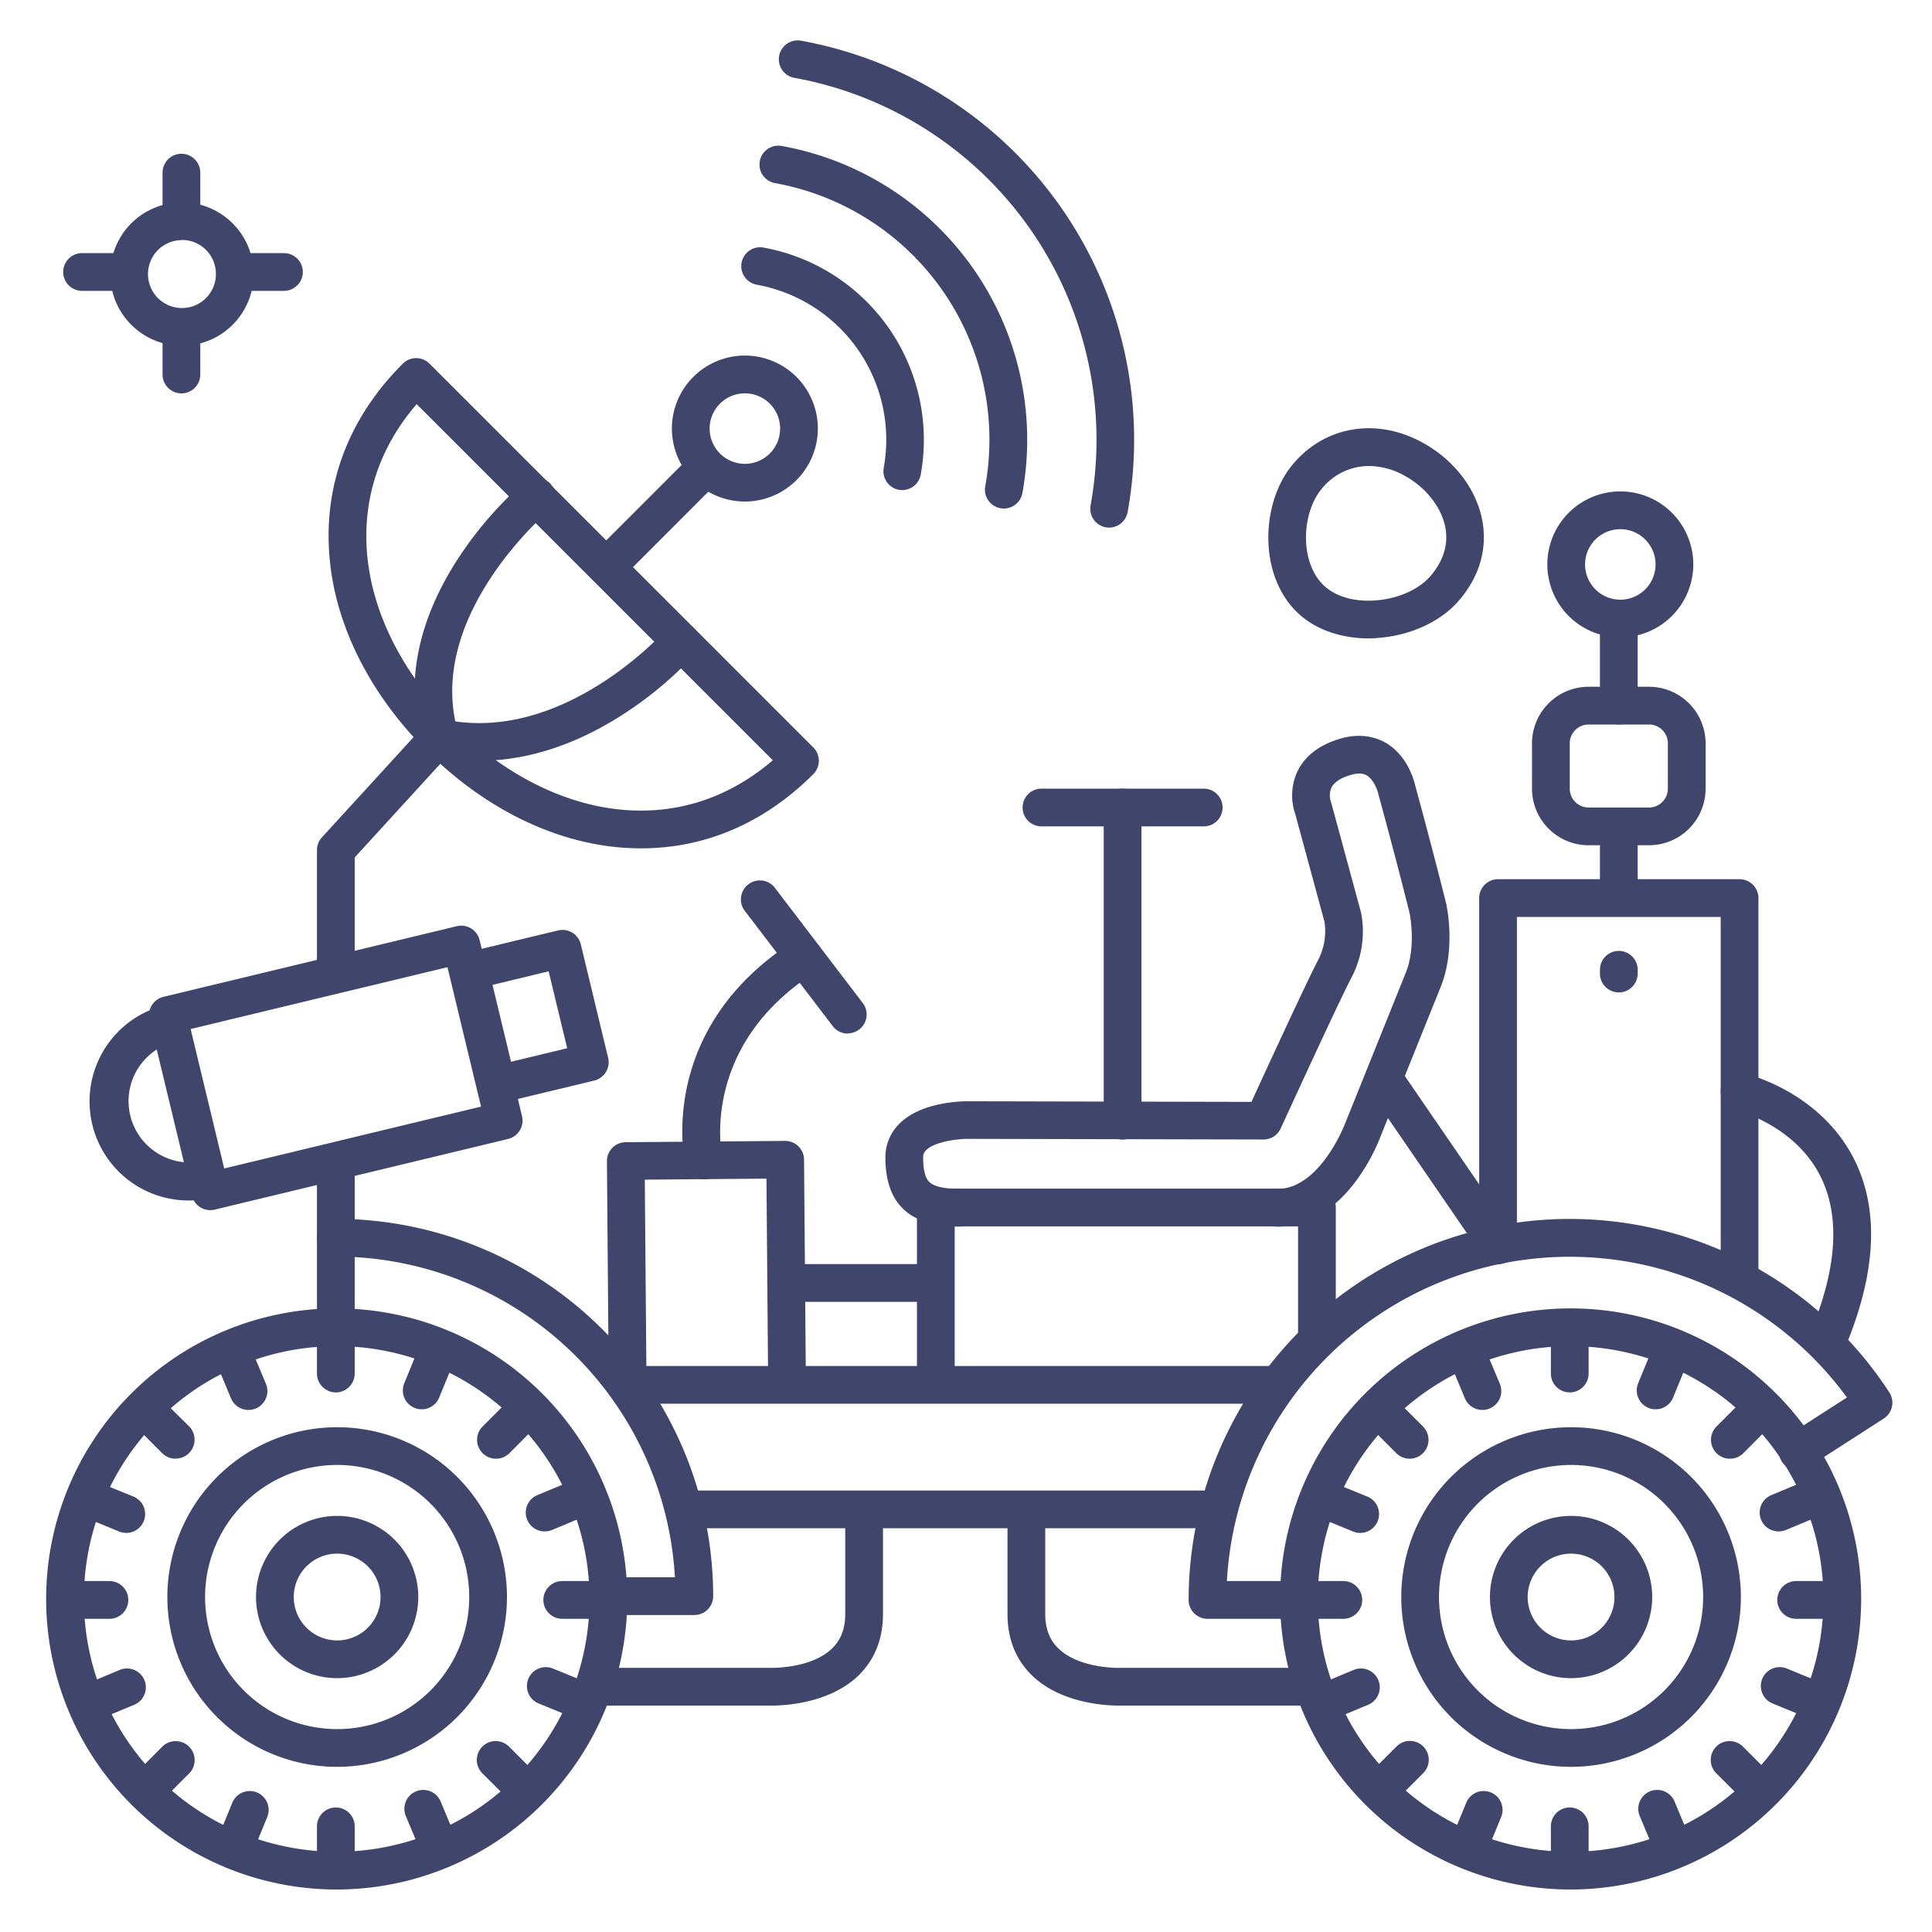 <?xml version="1.0" ?><svg viewBox="0 0 512 512" xmlns="http://www.w3.org/2000/svg"><defs><style>.cls-1{fill:#3f456b;}</style></defs><title/><g id="Lines"><path class="cls-1" d="M461,344a5,5,0,0,1-5-5V243H402v87a5,5,0,0,1-10,0V238a5,5,0,0,1,5-5h64a5,5,0,0,1,5,5V339A5,5,0,0,1,461,344Z"/><path class="cls-1" d="M437,224H421a15,15,0,0,1-15-15V197a15,15,0,0,1,15-15h16a15,15,0,0,1,15,15v12A15,15,0,0,1,437,224Zm-16-32a5,5,0,0,0-5,5v12a5,5,0,0,0,5,5h16a5,5,0,0,0,5-5V197a5,5,0,0,0-5-5Z"/><path class="cls-1" d="M429,242a5,5,0,0,1-5-5V219a5,5,0,0,1,10,0v18A5,5,0,0,1,429,242Z"/><path class="cls-1" d="M429,192a5,5,0,0,1-5-5V165a5,5,0,0,1,10,0v22A5,5,0,0,1,429,192Z"/><path class="cls-1" d="M484,361a5.06,5.06,0,0,1-2-.4A5,5,0,0,1,479.4,354c7.43-17.32,8.43-31.57,3-42.35-6.91-13.68-22.35-17.44-22.5-17.47a5,5,0,0,1,2.23-9.75c.81.18,20,4.73,29.14,22.59,6.91,13.56,6,30.69-2.65,50.92A5,5,0,0,1,484,361Z"/><path class="cls-1" d="M197.41,132.91a19.34,19.34,0,1,1,19.33-19.34A19.36,19.36,0,0,1,197.41,132.91Zm0-28.67a9.34,9.34,0,1,0,9.33,9.33A9.34,9.34,0,0,0,197.41,104.24Z"/><path class="cls-1" d="M429.41,168.91a19.34,19.34,0,1,1,19.33-19.34A19.36,19.36,0,0,1,429.41,168.91Zm0-28.67a9.34,9.34,0,1,0,9.33,9.33A9.34,9.34,0,0,0,429.41,140.24Z"/><path class="cls-1" d="M248,371a5,5,0,0,1-5-5V320a5,5,0,0,1,5-5H349a5,5,0,0,1,5,5v35a5,5,0,0,1-10,0V325H253v41A5,5,0,0,1,248,371Z"/><path class="cls-1" d="M338.52,325.08a5,5,0,0,1,0-10c11.21,0,17.79-16.93,17.85-17.11s0-.08.05-.13,12.61-31.36,16.11-40c2.74-6.79,1.19-15,1.06-15.7-3.44-13.92-8.25-31.45-8.29-31.62s-.05-.2-.08-.3c-.19-.85-1.18-3.63-3-4.71-.39-.23-1.55-.92-4.15-.18-1.86.53-4.28,1.55-5.21,3.37a5.27,5.27,0,0,0-.18,3.72c.05.14.1.27.14.42l7.87,29a1.42,1.42,0,0,1,.05.22,26.28,26.28,0,0,1-2.58,17c-3.52,6.67-18.62,39.71-18.77,40a5,5,0,0,1-4.55,2.92h0l-78.33-.17c-2.62,0-8.75.69-11.08,3a2.44,2.44,0,0,0-.79,1.92c0,5,1.29,6.17,1.71,6.56,1.28,1.18,3.95,1.77,7.94,1.77a5,5,0,0,1,0,10c-13.22,0-19.65-6-19.65-18.33a12.46,12.46,0,0,1,3.77-9c5.93-5.86,16.93-5.89,18.17-5.88l75.07.16c3.83-8.36,14.63-31.83,17.68-37.61a16.72,16.72,0,0,0,1.68-10.1l-7.78-28.66a15.08,15.08,0,0,1,.73-11.47c2.05-4,5.88-6.89,11.38-8.46s9.68-.2,12.08,1.25c5.54,3.34,7.26,9.68,7.57,11,.43,1.56,5,18.38,8.35,31.85l0,.13c.1.47,2.48,11.63-1.55,21.62-3.41,8.46-15.49,38.51-16.08,40C365.07,303.24,356.45,325.08,338.52,325.08Z"/><path class="cls-1" d="M89,263a5,5,0,0,1-5-5V225.29a5,5,0,0,1,1.31-3.38l26.85-29.36a5,5,0,1,1,7.38,6.74L94,227.23V258A5,5,0,0,1,89,263Z"/><path class="cls-1" d="M169.92,224.82q-3,0-6.11-.28c-17.9-1.66-35.94-10.77-50.81-25.64S89,166,87.37,148.1c-1.8-19.37,4.9-37.26,19.38-51.73a5,5,0,0,1,7.07,0L215.54,198.08a5,5,0,0,1,0,7.07C202.59,218.09,186.93,224.82,169.92,224.82ZM110.42,107.1c-10,11.59-14.46,25.35-13.1,40.07,1.45,15.58,9.52,31.44,22.75,44.66s29.08,21.3,44.66,22.75c14.72,1.37,28.48-3.15,40.07-13.1Z"/><path class="cls-1" d="M162.51,153.43a5,5,0,0,1-3.53-8.54l24.32-24.32a5,5,0,1,1,7.08,7.07L166.05,152A5,5,0,0,1,162.51,153.43Z"/><path class="cls-1" d="M186.49,312.53a5,5,0,0,1-4.88-3.91c-.32-1.45-7.57-35.87,28.7-59.18a5,5,0,1,1,5.41,8.41c-30.46,19.58-24.41,48.3-24.35,48.59a5,5,0,0,1-3.78,6A5.22,5.22,0,0,1,186.49,312.53Z"/><path class="cls-1" d="M224.67,273.91a5,5,0,0,1-4-2l-23.3-30.53a5,5,0,0,1,8-6.07l23.3,30.54a5,5,0,0,1-4,8Z"/><path class="cls-1" d="M246,345H209a5,5,0,0,1,0-10h37a5,5,0,0,1,0,10Z"/><path class="cls-1" d="M297.5,302a5,5,0,0,1-5-5V214a5,5,0,0,1,10,0v83A5,5,0,0,1,297.5,302Z"/><path class="cls-1" d="M319,219H276a5,5,0,0,1,0-10h43a5,5,0,0,1,0,10Z"/><path class="cls-1" d="M429,263a5,5,0,0,1-5-5v-1a5,5,0,0,1,10,0v1A5,5,0,0,1,429,263Z"/><path class="cls-1" d="M397,335a5,5,0,0,1-4.12-2.17l-29.5-43a5,5,0,0,1,8.24-5.66l29.5,43A5,5,0,0,1,397,335Z"/><path class="cls-1" d="M362.7,169.18c-7,0-13.46-2.14-18-6.05-11.29-9.73-10.67-29.19-2.6-39.44,8.45-10.73,22.53-13.27,35.05-6.31,8.31,4.61,14.17,12.33,15.69,20.65,1.36,7.43-.75,14.7-6.11,21-4.73,5.59-12.68,9.33-21.28,10C364.54,169.15,363.61,169.18,362.7,169.18Zm.09-45.68A16.06,16.06,0,0,0,350,129.88c-5.19,6.59-5.62,19.74,1.27,25.68,3.11,2.68,8,4,13.44,3.54,5.9-.46,11.43-2.95,14.43-6.5,3.4-4,4.72-8.32,3.9-12.78-1-5.32-5.07-10.57-10.71-13.7A19.55,19.55,0,0,0,362.79,123.5Z"/><path class="cls-1" d="M89.23,500.74a77,77,0,1,1,77-77A77.09,77.09,0,0,1,89.23,500.74Zm0-144a67,67,0,1,0,67,67A67.08,67.08,0,0,0,89.23,356.74Z"/><path class="cls-1" d="M89.35,468.23a45,45,0,1,1,45-45A45.05,45.05,0,0,1,89.35,468.23Zm0-80a35,35,0,1,0,35,35A35,35,0,0,0,89.35,388.23Z"/><path class="cls-1" d="M416.23,500.74a77,77,0,1,1,77-77A77.09,77.09,0,0,1,416.23,500.74Zm0-144a67,67,0,1,0,67,67A67.08,67.08,0,0,0,416.23,356.74Z"/><path class="cls-1" d="M416.35,468.23a45,45,0,1,1,45-45A45.05,45.05,0,0,1,416.35,468.23Zm0-80a35,35,0,1,0,35,35A35,35,0,0,0,416.35,388.23Z"/><path class="cls-1" d="M89,357a5,5,0,0,1-5-5V309a5,5,0,0,1,10,0v43A5,5,0,0,1,89,357Z"/><path class="cls-1" d="M55.73,320.7a5,5,0,0,1-4.86-3.83L39.63,270.21a5,5,0,0,1,.6-3.79,5,5,0,0,1,3.09-2.25l77.78-18.73a5,5,0,0,1,6,3.69l11.24,46.66a5,5,0,0,1-.6,3.79,5,5,0,0,1-3.09,2.25L56.9,320.56A4.68,4.68,0,0,1,55.73,320.7Zm-5.21-48,8.9,36.95,68.06-16.39-8.9-36.95Z"/><path class="cls-1" d="M131.74,292.42a5,5,0,0,1-4.86-3.83l-7.25-30.1a5,5,0,0,1,3.69-6l24.6-5.92a5,5,0,0,1,6,3.69l7.25,30.1a5,5,0,0,1-3.69,6l-24.6,5.93A5.2,5.2,0,0,1,131.74,292.42ZM130.52,261l4.91,20.38,14.88-3.59-4.91-20.38Z"/><path class="cls-1" d="M49.94,318.14a26.26,26.26,0,0,1-5.53-51.92A5,5,0,0,1,46.54,276a16.26,16.26,0,0,0,6.91,31.77,5,5,0,1,1,2.13,9.77A26.46,26.46,0,0,1,49.94,318.14Z"/><path class="cls-1" d="M184,428H161a5,5,0,0,1,0-10h17.86A90.11,90.11,0,0,0,89,333a5,5,0,0,1,0-10A100.11,100.11,0,0,1,189,423,5,5,0,0,1,184,428Z"/><path class="cls-1" d="M89.35,444.73a21.5,21.5,0,1,1,21.5-21.5A21.53,21.53,0,0,1,89.35,444.73Zm0-33a11.5,11.5,0,1,0,11.5,11.5A11.51,11.51,0,0,0,89.35,411.73Z"/><path class="cls-1" d="M416.35,444.73a21.5,21.5,0,1,1,21.5-21.5A21.53,21.53,0,0,1,416.35,444.73Zm0-33a11.5,11.5,0,1,0,11.5,11.5A11.51,11.51,0,0,0,416.35,411.73Z"/><path class="cls-1" d="M344,429H320a5,5,0,0,1-5-5A101,101,0,0,1,500.69,369a5,5,0,0,1-1.48,6.93l-19.9,12.82a5,5,0,1,1-5.41-8.4l15.56-10A91,91,0,0,0,325.14,419H344a5,5,0,0,1,0,10Z"/><path class="cls-1" d="M322,405H182a5,5,0,0,1,0-10H322a5,5,0,0,1,0,10Z"/><path class="cls-1" d="M337,372H166a5,5,0,0,1,0-10H337a5,5,0,0,1,0,10Z"/><path class="cls-1" d="M204.55,452H158a5,5,0,0,1,0-10h46.2c.09,0,10.68.3,16.31-5.14,2.35-2.27,3.49-5.26,3.49-9.16V401a5,5,0,0,1,10,0v26.7c0,6.68-2.21,12.2-6.58,16.4C219.71,451.5,207.69,452,204.55,452Z"/><path class="cls-1" d="M296.45,452c-3.14,0-15.16-.51-22.87-7.91-4.37-4.2-6.58-9.72-6.58-16.4V401a5,5,0,0,1,10,0v26.7c0,3.9,1.14,6.89,3.49,9.16,5.63,5.44,16.22,5.15,16.32,5.14H347a5,5,0,0,1,0,10H296.45Z"/><path class="cls-1" d="M166.33,372.2a5,5,0,0,1-5-5l-.49-59.5a5,5,0,0,1,5-5l42.24-.35a5,5,0,0,1,5,5l.49,59.5a5,5,0,0,1-5,5h0a5,5,0,0,1-5-5l-.45-54.5-32.24.27.45,54.49a5,5,0,0,1-5,5.05Z"/></g><g id="Outline"><path class="cls-1" d="M32.58,77.08H21.75a5,5,0,0,1,0-10H32.58a5,5,0,0,1,0,10Z"/><path class="cls-1" d="M75.25,77.08H63.15a5,5,0,1,1,0-10h12.1a5,5,0,0,1,0,10Z"/><path class="cls-1" d="M48.08,104.25a5,5,0,0,1-5-5v-12a5,5,0,0,1,10,0v12A5,5,0,0,1,48.08,104.25Z"/><path class="cls-1" d="M48.08,63.17a5,5,0,0,1-5-5V45.75a5,5,0,0,1,10,0V58.17A5,5,0,0,1,48.08,63.17Z"/><path class="cls-1" d="M48.22,91.63a19,19,0,1,1,19-19A19,19,0,0,1,48.22,91.63Zm0-28a9,9,0,1,0,9,9A9,9,0,0,0,48.22,63.59Z"/><path class="cls-1" d="M239.09,129.88a4.53,4.53,0,0,1-.89-.08,5,5,0,0,1-4-5.81,41.76,41.76,0,0,0-33.65-48.54,5,5,0,0,1,1.79-9.84A51.77,51.77,0,0,1,244,125.77,5,5,0,0,1,239.09,129.88Z"/><path class="cls-1" d="M266,134.76a4.56,4.56,0,0,1-.9-.08,5,5,0,0,1-4-5.81,69.12,69.12,0,0,0-55.68-80.34,5,5,0,1,1,1.78-9.84,79.11,79.11,0,0,1,63.74,92A5,5,0,0,1,266,134.76Z"/><path class="cls-1" d="M293.92,139.82a4.56,4.56,0,0,1-.9-.08,5,5,0,0,1-4-5.81A97.47,97.47,0,0,0,210.47,20.62a5,5,0,0,1,1.78-9.84,107.46,107.46,0,0,1,86.58,124.93A5,5,0,0,1,293.92,139.82Z"/><path class="cls-1" d="M116.55,200.39a5,5,0,0,1-4.8-3.62c-4.44-15.43-1.09-32.31,9.68-48.8a98.83,98.83,0,0,1,17.43-20.13,5,5,0,1,1,6.41,7.67h0c-.33.28-32.71,27.87-23.91,58.5a5,5,0,0,1-3.43,6.18A4.7,4.7,0,0,1,116.55,200.39Z"/><path class="cls-1" d="M127,201.62a54.53,54.53,0,0,1-11.35-1.18,5,5,0,1,1,2.07-9.78c31.7,6.69,58.64-23.6,58.91-23.91a5,5,0,0,1,7.54,6.58,98,98,0,0,1-19.81,16.47C152,197.62,139.3,201.62,127,201.62Z"/><path class="cls-1" d="M89,500a5,5,0,0,1-5-5V484a5,5,0,0,1,10,0v11A5,5,0,0,1,89,500Z"/><path class="cls-1" d="M89,369a5,5,0,0,1-5-5V353a5,5,0,0,1,10,0v11A5,5,0,0,1,89,369Z"/><path class="cls-1" d="M29,429H18a5,5,0,0,1,0-10H29a5,5,0,0,1,0,10Z"/><path class="cls-1" d="M160,429H149a5,5,0,0,1,0-10h11a5,5,0,0,1,0,10Z"/><path class="cls-1" d="M38.8,479.2a5,5,0,0,1-3.54-8.53L43,462.89A5,5,0,1,1,50.11,470l-7.78,7.78A5,5,0,0,1,38.8,479.2Z"/><path class="cls-1" d="M131.43,386.57a5,5,0,0,1-3.54-8.53l7.78-7.78a5,5,0,1,1,7.07,7.07L135,385.11A5,5,0,0,1,131.43,386.57Z"/><path class="cls-1" d="M46.57,386.57A5,5,0,0,1,43,385.11l-7.78-7.78a5,5,0,1,1,7.07-7.07L50.11,378a5,5,0,0,1-3.54,8.53Z"/><path class="cls-1" d="M139.2,479.2a5,5,0,0,1-3.53-1.46L127.89,470a5,5,0,1,1,7.07-7.07l7.78,7.78a5,5,0,0,1-3.54,8.53Z"/><path class="cls-1" d="M62.07,494.7a4.92,4.92,0,0,1-1.9-.38,5,5,0,0,1-2.73-6.52l4.18-10.18a5,5,0,0,1,9.25,3.79L66.7,491.59A5,5,0,0,1,62.07,494.7Z"/><path class="cls-1" d="M111.75,373.48a5,5,0,0,1-4.62-6.89l4.17-10.18a5,5,0,0,1,9.26,3.79l-4.18,10.18A5,5,0,0,1,111.75,373.48Z"/><path class="cls-1" d="M33.48,406.24a5,5,0,0,1-1.89-.37L21.41,401.7a5,5,0,1,1,3.79-9.25l10.18,4.17a5,5,0,0,1-1.9,9.62Z"/><path class="cls-1" d="M154.69,455.93a4.87,4.87,0,0,1-1.89-.38l-10.18-4.17a5,5,0,0,1,3.79-9.25l10.18,4.17a5,5,0,0,1-1.9,9.63Z"/><path class="cls-1" d="M23.51,456.41a5,5,0,0,1-1.94-9.61l10.15-4.25a5,5,0,0,1,3.86,9.23L25.44,456A4.93,4.93,0,0,1,23.51,456.41Z"/><path class="cls-1" d="M144.35,405.84a5,5,0,0,1-1.93-9.62L152.56,392a5,5,0,1,1,3.87,9.22l-10.15,4.25A5.08,5.08,0,0,1,144.35,405.84Z"/><path class="cls-1" d="M65.84,373.65a5,5,0,0,1-4.62-3.07L57,360.44a5,5,0,1,1,9.22-3.87l4.25,10.15a5,5,0,0,1-2.68,6.54A4.9,4.9,0,0,1,65.84,373.65Z"/><path class="cls-1" d="M116.41,494.5a5,5,0,0,1-4.61-3.07l-4.25-10.15a5,5,0,0,1,9.23-3.86L121,487.56a5,5,0,0,1-4.61,6.94Z"/><path class="cls-1" d="M416,500a5,5,0,0,1-5-5V484a5,5,0,0,1,10,0v11A5,5,0,0,1,416,500Z"/><path class="cls-1" d="M416,369a5,5,0,0,1-5-5V353a5,5,0,0,1,10,0v11A5,5,0,0,1,416,369Z"/><path class="cls-1" d="M356,429H345a5,5,0,0,1,0-10h11a5,5,0,0,1,0,10Z"/><path class="cls-1" d="M487,429H476a5,5,0,0,1,0-10h11a5,5,0,0,1,0,10Z"/><path class="cls-1" d="M365.8,479.2a5,5,0,0,1-3.54-8.53l7.78-7.78a5,5,0,1,1,7.07,7.07l-7.78,7.78A5,5,0,0,1,365.8,479.2Z"/><path class="cls-1" d="M458.43,386.57a5,5,0,0,1-3.54-8.53l7.78-7.78a5,5,0,1,1,7.07,7.07L462,385.11A5,5,0,0,1,458.43,386.57Z"/><path class="cls-1" d="M373.57,386.57a5,5,0,0,1-3.53-1.46l-7.78-7.78a5,5,0,1,1,7.07-7.07l7.78,7.78a5,5,0,0,1-3.54,8.53Z"/><path class="cls-1" d="M466.2,479.2a5,5,0,0,1-3.53-1.46L454.89,470a5,5,0,1,1,7.07-7.07l7.78,7.78a5,5,0,0,1-3.54,8.53Z"/><path class="cls-1" d="M389.07,494.7a4.92,4.92,0,0,1-1.9-.38,5,5,0,0,1-2.73-6.52l4.18-10.18a5,5,0,0,1,9.25,3.79l-4.17,10.18A5,5,0,0,1,389.07,494.7Z"/><path class="cls-1" d="M438.75,373.48a5,5,0,0,1-4.62-6.89l4.17-10.18a5,5,0,0,1,9.26,3.79l-4.18,10.18A5,5,0,0,1,438.75,373.48Z"/><path class="cls-1" d="M360.48,406.24a5,5,0,0,1-1.89-.37l-10.18-4.17a5,5,0,1,1,3.79-9.25l10.18,4.17a5,5,0,0,1-1.9,9.62Z"/><path class="cls-1" d="M481.69,455.93a4.87,4.87,0,0,1-1.89-.38l-10.18-4.17a5,5,0,0,1,3.79-9.25l10.18,4.17a5,5,0,0,1-1.9,9.63Z"/><path class="cls-1" d="M350.51,456.41a5,5,0,0,1-1.94-9.61l10.15-4.25a5,5,0,0,1,3.86,9.23L352.44,456A4.93,4.93,0,0,1,350.51,456.41Z"/><path class="cls-1" d="M471.35,405.84a5,5,0,0,1-1.93-9.62L479.56,392a5,5,0,1,1,3.87,9.22l-10.15,4.25A5.08,5.08,0,0,1,471.35,405.84Z"/><path class="cls-1" d="M392.84,373.65a5,5,0,0,1-4.62-3.07L384,360.44a5,5,0,1,1,9.22-3.87l4.25,10.15a5,5,0,0,1-2.68,6.54A4.9,4.9,0,0,1,392.84,373.65Z"/><path class="cls-1" d="M443.41,494.5a5,5,0,0,1-4.61-3.07l-4.25-10.15a5,5,0,0,1,9.23-3.86L448,487.56a5,5,0,0,1-4.61,6.94Z"/></g></svg>